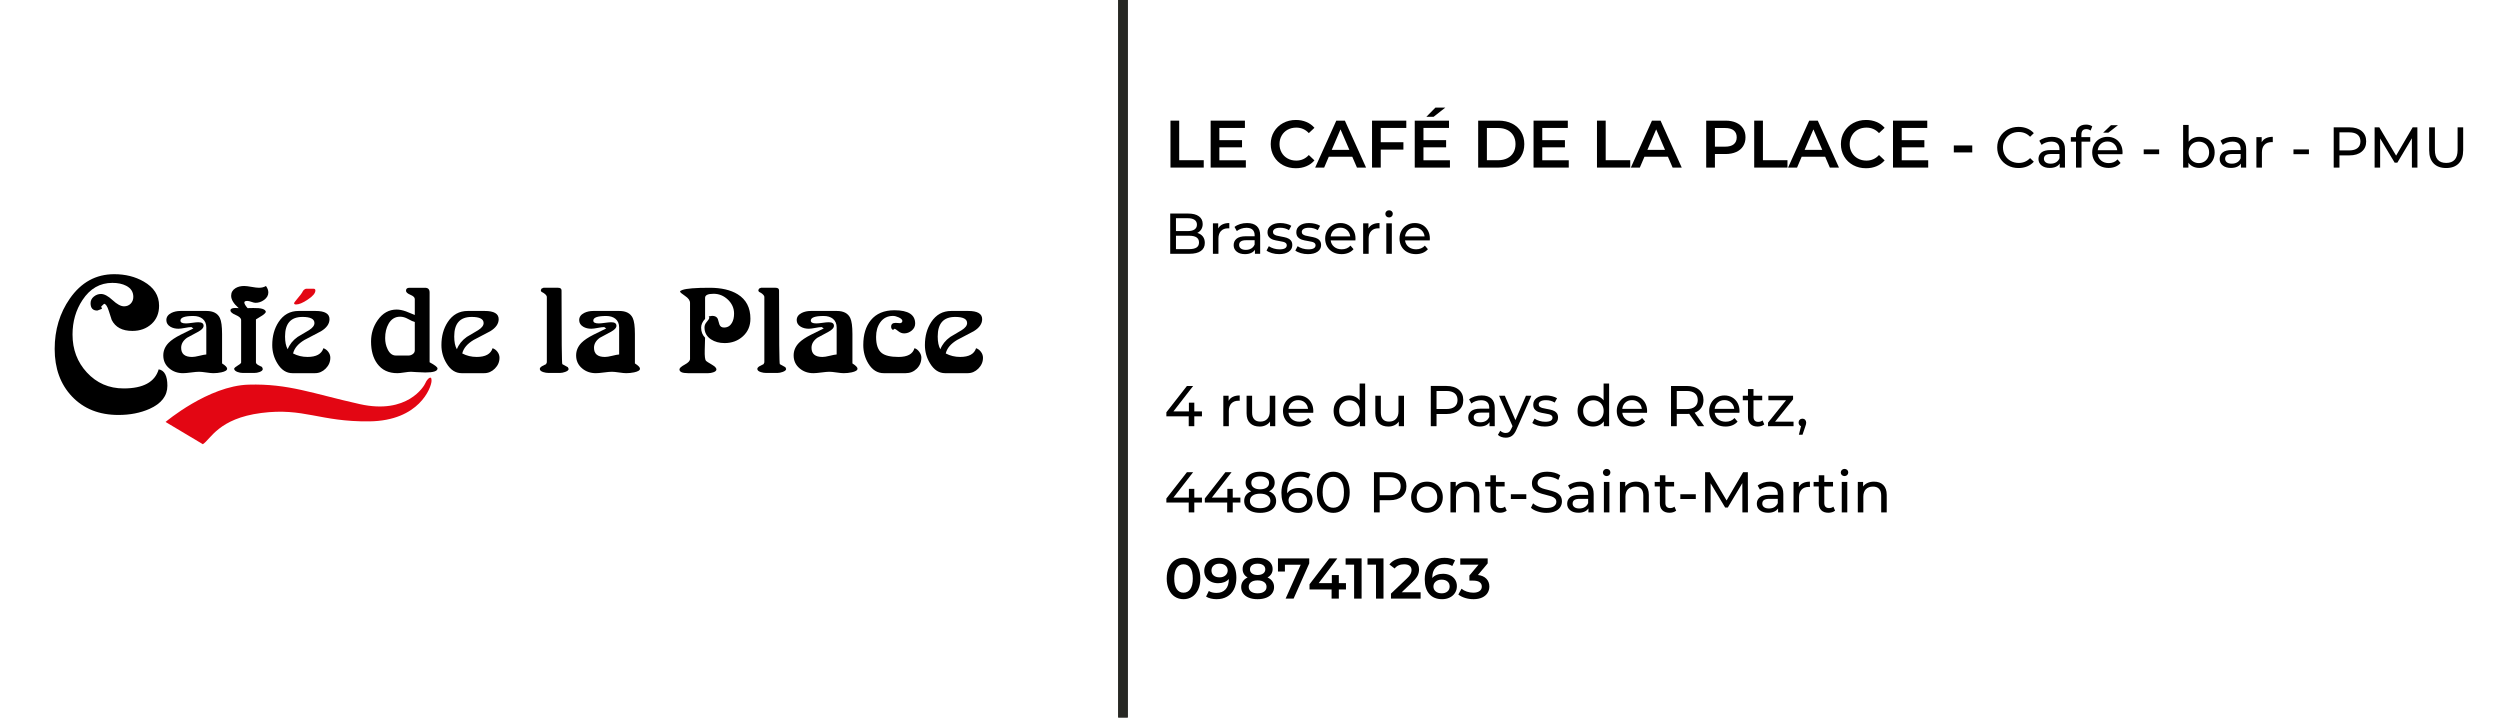 <?xml version="1.0" encoding="UTF-8"?>
<svg id="Calque_1" data-name="Calque 1" xmlns="http://www.w3.org/2000/svg" version="1.1" viewBox="0 0 522 150.001">
  <rect x="233.478" y="-.193" width="2" height="150" fill="#272824" stroke-width="0"/>
  <g>
    <path d="M244.397,25.19h1.82v8.26h5.124v1.54h-6.944v-9.8Z" fill="#000" stroke-width="0"/>
    <path d="M260.133,33.464v1.526h-7.35v-9.8h7.154v1.525h-5.334v2.549h4.732v1.498h-4.732v2.701h5.53Z" fill="#000" stroke-width="0"/>
    <path d="M267.882,34.479c-.798-.435-1.423-1.034-1.876-1.799-.453-.766-.679-1.629-.679-2.591s.229-1.824.686-2.59c.458-.765,1.085-1.365,1.884-1.799.797-.434,1.691-.651,2.681-.651.803,0,1.535.141,2.198.421.662.279,1.223.686,1.68,1.218l-1.176,1.105c-.71-.765-1.582-1.147-2.618-1.147-.672,0-1.274.146-1.806.44-.532.294-.948.703-1.246,1.226-.299.522-.448,1.115-.448,1.777s.149,1.256.448,1.778c.298.522.714.931,1.246,1.225.531.295,1.134.441,1.806.441,1.036,0,1.908-.387,2.618-1.162l1.176,1.12c-.457.532-1.02.938-1.688,1.218-.667.28-1.402.42-2.205.42-.989,0-1.883-.217-2.681-.65Z" fill="#000" stroke-width="0"/>
    <path d="M282.351,32.723h-4.899l-.967,2.268h-1.876l4.41-9.8h1.792l4.424,9.8h-1.903l-.98-2.268ZM281.749,31.294l-1.849-4.284-1.834,4.284h3.683Z" fill="#000" stroke-width="0"/>
    <path d="M288.301,26.716v2.982h4.731v1.54h-4.731v3.752h-1.82v-9.8h7.154v1.525h-5.334Z" fill="#000" stroke-width="0"/>
    <path d="M302.748,33.464v1.526h-7.35v-9.8h7.154v1.525h-5.334v2.549h4.731v1.498h-4.731v2.701h5.529ZM299.711,22.474h2.058l-2.437,1.918h-1.512l1.891-1.918Z" fill="#000" stroke-width="0"/>
    <path d="M308.643,25.19h4.283c1.046,0,1.975.203,2.786.608.812.406,1.442.98,1.89,1.723.449.742.673,1.599.673,2.568s-.224,1.827-.673,2.569c-.447.742-1.077,1.316-1.89,1.722-.812.406-1.74.609-2.786.609h-4.283v-9.8ZM312.842,33.45c.719,0,1.352-.138,1.897-.413s.966-.667,1.26-1.176.441-1.099.441-1.771-.147-1.262-.441-1.771-.714-.9-1.26-1.176-1.179-.413-1.897-.413h-2.38v6.72h2.38Z" fill="#000" stroke-width="0"/>
    <path d="M327.557,33.464v1.526h-7.351v-9.8h7.154v1.525h-5.334v2.549h4.731v1.498h-4.731v2.701h5.53Z" fill="#000" stroke-width="0"/>
    <path d="M333.449,25.19h1.82v8.26h5.124v1.54h-6.944v-9.8Z" fill="#000" stroke-width="0"/>
    <path d="M348.262,32.723h-4.9l-.966,2.268h-1.876l4.41-9.8h1.792l4.424,9.8h-1.903l-.98-2.268ZM347.66,31.294l-1.849-4.284-1.834,4.284h3.683Z" fill="#000" stroke-width="0"/>
    <path d="M362.506,25.61c.631.28,1.113.682,1.449,1.204s.504,1.144.504,1.861c0,.71-.168,1.328-.504,1.855s-.818.931-1.449,1.211c-.629.28-1.369.42-2.219.42h-2.212v2.828h-1.819v-9.8h4.031c.85,0,1.59.14,2.219.42ZM362.01,30.118c.41-.336.615-.816.615-1.442s-.205-1.105-.615-1.441c-.411-.336-1.014-.504-1.807-.504h-2.128v3.892h2.128c.793,0,1.396-.168,1.807-.504Z" fill="#000" stroke-width="0"/>
    <path d="M366.279,25.19h1.82v8.26h5.124v1.54h-6.944v-9.8Z" fill="#000" stroke-width="0"/>
    <path d="M381.092,32.723h-4.9l-.966,2.268h-1.876l4.41-9.8h1.792l4.424,9.8h-1.904l-.979-2.268ZM380.489,31.294l-1.848-4.284-1.834,4.284h3.682Z" fill="#000" stroke-width="0"/>
    <path d="M386.937,34.479c-.798-.435-1.424-1.034-1.876-1.799-.453-.766-.68-1.629-.68-2.591s.229-1.824.687-2.59c.457-.765,1.085-1.365,1.883-1.799s1.692-.651,2.681-.651c.803,0,1.535.141,2.198.421.663.279,1.223.686,1.681,1.218l-1.176,1.105c-.71-.765-1.582-1.147-2.619-1.147-.672,0-1.273.146-1.806.44s-.947.703-1.246,1.226-.448,1.115-.448,1.777.149,1.256.448,1.778.714.931,1.246,1.225c.532.295,1.134.441,1.806.441,1.037,0,1.909-.387,2.619-1.162l1.176,1.12c-.458.532-1.021.938-1.688,1.218-.667.28-1.402.42-2.205.42-.989,0-1.883-.217-2.681-.65Z" fill="#000" stroke-width="0"/>
    <path d="M402.609,33.464v1.526h-7.351v-9.8h7.154v1.525h-5.334v2.549h4.731v1.498h-4.731v2.701h5.53Z" fill="#000" stroke-width="0"/>
    <path d="M407.957,30.37h3.85v1.456h-3.85v-1.456Z" fill="#000" stroke-width="0"/>
    <path d="M419.183,34.528c-.676-.372-1.206-.884-1.59-1.536s-.576-1.386-.576-2.202.192-1.55.576-2.202c.384-.651.916-1.164,1.596-1.536.681-.371,1.44-.558,2.28-.558.656,0,1.256.11,1.8.33s1.008.546,1.392.978l-.779.757c-.633-.664-1.42-.996-2.364-.996-.624,0-1.188.14-1.692.42s-.897.666-1.182,1.158c-.284.491-.426,1.042-.426,1.649s.142,1.158.426,1.65.678.878,1.182,1.158c.504.279,1.068.42,1.692.42.937,0,1.724-.336,2.364-1.009l.779.757c-.384.432-.85.76-1.397.983-.548.225-1.15.336-1.806.336-.84,0-1.599-.186-2.274-.558Z" fill="#000" stroke-width="0"/>
    <path d="M430.463,29.218c.468.433.702,1.076.702,1.933v3.84h-1.093v-.84c-.191.296-.466.521-.821.678-.356.156-.778.234-1.267.234-.712,0-1.281-.172-1.71-.517-.428-.344-.642-.796-.642-1.355s.204-1.01.611-1.351c.408-.34,1.057-.51,1.944-.51h1.824v-.228c0-.496-.144-.876-.432-1.141-.288-.264-.712-.396-1.272-.396-.376,0-.744.062-1.104.186-.36.124-.664.29-.912.498l-.48-.863c.328-.265.721-.467,1.176-.606.457-.14.94-.21,1.452-.21.88,0,1.554.216,2.022.647ZM429.316,33.88c.32-.195.553-.474.696-.834v-.888h-1.776c-.976,0-1.464.328-1.464.984,0,.319.124.571.372.756.248.184.592.275,1.032.275s.819-.098,1.14-.294Z" fill="#000" stroke-width="0"/>
    <path d="M434.597,28.078v.552h1.848v.948h-1.823v5.412h-1.152v-5.412h-1.08v-.948h1.08v-.563c0-.632.184-1.132.552-1.5s.884-.552,1.548-.552c.256,0,.496.031.721.096.224.064.415.156.575.276l-.348.876c-.265-.2-.56-.301-.888-.301-.688,0-1.032.372-1.032,1.116Z" fill="#000" stroke-width="0"/>
    <path d="M443.164,32.194h-5.159c.071.56.317,1.01.737,1.35.42.341.942.511,1.566.511.76,0,1.372-.257,1.836-.769l.636.744c-.288.336-.646.592-1.073.768-.429.177-.906.265-1.435.265-.672,0-1.268-.139-1.788-.414-.52-.276-.922-.662-1.206-1.158s-.426-1.056-.426-1.68c0-.616.138-1.172.414-1.668s.656-.883,1.14-1.158c.484-.276,1.03-.414,1.639-.414s1.149.138,1.626.414c.476.275.848.662,1.116,1.158.268.496.401,1.063.401,1.704,0,.088-.008.203-.024.348ZM438.658,30.046c-.371.336-.59.776-.653,1.32h4.08c-.064-.536-.282-.974-.654-1.314-.372-.34-.834-.51-1.386-.51s-1.015.168-1.387.504ZM440.765,26.146h1.464l-2.016,1.56h-1.08l1.632-1.56Z" fill="#000" stroke-width="0"/>
    <path d="M447.604,31.198h3.229v.996h-3.229v-.996Z" fill="#000" stroke-width="0"/>
    <path d="M460.864,28.978c.488.271.87.651,1.146,1.14.275.488.413,1.052.413,1.692s-.138,1.206-.413,1.697c-.276.492-.658.875-1.146,1.146-.488.272-1.04.408-1.655.408-.473,0-.904-.092-1.297-.276-.392-.184-.716-.452-.972-.804v1.008h-1.104v-8.904h1.152v3.504c.256-.336.576-.59.96-.762s.804-.258,1.261-.258c.615,0,1.167.136,1.655.408ZM460.211,33.772c.323-.188.579-.452.768-.792.188-.34.282-.73.282-1.17s-.095-.83-.282-1.17c-.188-.34-.444-.603-.768-.786-.324-.185-.69-.276-1.099-.276-.4,0-.764.092-1.092.276-.328.184-.584.446-.769.786-.184.34-.275.729-.275,1.17s.092.83.275,1.17c.185.34.44.604.769.792.328.188.691.282,1.092.282.408,0,.774-.095,1.099-.282Z" fill="#000" stroke-width="0"/>
    <path d="M468.299,29.218c.468.433.701,1.076.701,1.933v3.84h-1.092v-.84c-.191.296-.466.521-.822.678-.355.156-.777.234-1.266.234-.712,0-1.282-.172-1.71-.517-.428-.344-.642-.796-.642-1.355s.203-1.01.611-1.351c.408-.34,1.057-.51,1.944-.51h1.824v-.228c0-.496-.145-.876-.433-1.141-.287-.264-.712-.396-1.271-.396-.376,0-.744.062-1.104.186-.36.124-.665.29-.912.498l-.48-.863c.328-.265.72-.467,1.176-.606s.94-.21,1.452-.21c.88,0,1.554.216,2.022.647ZM467.152,33.88c.32-.195.552-.474.696-.834v-.888h-1.776c-.977,0-1.464.328-1.464.984,0,.319.124.571.372.756.248.184.592.275,1.032.275s.819-.098,1.14-.294Z" fill="#000" stroke-width="0"/>
    <path d="M473.129,28.858c.392-.192.867-.288,1.428-.288v1.116c-.064-.008-.152-.013-.264-.013-.625,0-1.115.187-1.471.559s-.534.902-.534,1.59v3.168h-1.151v-6.36h1.104v1.068c.2-.368.496-.648.889-.84Z" fill="#000" stroke-width="0"/>
    <path d="M478.876,31.198h3.229v.996h-3.229v-.996Z" fill="#000" stroke-width="0"/>
    <path d="M493.12,27.37c.624.521.937,1.236.937,2.148s-.312,1.628-.937,2.147c-.624.521-1.48.78-2.568.78h-2.075v2.544h-1.2v-8.4h3.275c1.088,0,1.944.261,2.568.78ZM492.256,30.916c.4-.324.601-.79.601-1.397s-.2-1.074-.601-1.398-.979-.486-1.74-.486h-2.039v3.769h2.039c.761,0,1.34-.162,1.74-.486Z" fill="#000" stroke-width="0"/>
    <path d="M503.608,34.99l-.013-6.12-3.035,5.101h-.553l-3.035-5.064v6.084h-1.152v-8.4h.983l3.505,5.904,3.455-5.904h.984l.012,8.4h-1.151Z" fill="#000" stroke-width="0"/>
    <path d="M508.144,34.126c-.624-.64-.936-1.56-.936-2.76v-4.776h1.2v4.729c0,1.8.787,2.7,2.363,2.7.769,0,1.356-.223,1.765-.666.407-.444.611-1.122.611-2.034v-4.729h1.164v4.776c0,1.208-.312,2.13-.936,2.766-.624.637-1.496.954-2.616.954s-1.992-.319-2.616-.96Z" fill="#000" stroke-width="0"/>
    <path d="M251.145,49.372c.28.356.42.807.42,1.351,0,.728-.274,1.288-.822,1.68s-1.346.588-2.394.588h-4.008v-8.4h3.769c.96,0,1.702.192,2.226.576s.786.916.786,1.597c0,.439-.102.819-.306,1.14-.204.32-.478.563-.822.731.488.137.872.383,1.152.738ZM245.541,45.562v2.688h2.46c.616,0,1.09-.113,1.422-.342.332-.228.498-.562.498-1.002s-.166-.774-.498-1.002c-.332-.229-.806-.342-1.422-.342h-2.46ZM249.837,51.682c.344-.225.516-.576.516-1.057,0-.936-.684-1.403-2.052-1.403h-2.76v2.796h2.76c.68,0,1.192-.112,1.536-.336Z" fill="#000" stroke-width="0"/>
    <path d="M255.249,46.858c.392-.192.868-.288,1.428-.288v1.116c-.064-.008-.152-.013-.264-.013-.624,0-1.114.187-1.47.559-.356.372-.534.902-.534,1.59v3.168h-1.152v-6.36h1.104v1.068c.2-.368.496-.648.888-.84Z" fill="#000" stroke-width="0"/>
    <path d="M262.419,47.218c.468.433.702,1.076.702,1.933v3.84h-1.092v-.84c-.192.296-.467.521-.822.678-.356.156-.778.234-1.267.234-.712,0-1.282-.172-1.71-.517-.428-.344-.642-.796-.642-1.355s.204-1.01.612-1.351c.408-.34,1.056-.51,1.944-.51h1.824v-.228c0-.496-.144-.876-.432-1.141-.288-.264-.712-.396-1.272-.396-.376,0-.744.062-1.104.186-.36.124-.665.29-.912.498l-.48-.863c.328-.265.72-.467,1.176-.606s.94-.21,1.452-.21c.88,0,1.554.216,2.022.647ZM261.272,51.88c.32-.195.552-.474.696-.834v-.888h-1.776c-.976,0-1.464.328-1.464.984,0,.319.124.571.372.756.248.184.592.275,1.032.275s.82-.098,1.14-.294Z" fill="#000" stroke-width="0"/>
    <path d="M265.581,52.852c-.48-.141-.856-.318-1.128-.534l.479-.912c.28.2.62.36,1.021.48.399.119.804.18,1.212.18,1.008,0,1.512-.288,1.512-.864,0-.192-.068-.344-.204-.456-.136-.111-.306-.193-.51-.246-.204-.052-.494-.109-.87-.174-.512-.08-.93-.172-1.254-.276-.324-.104-.603-.279-.834-.527-.232-.248-.349-.596-.349-1.044,0-.576.24-1.038.721-1.387.479-.348,1.124-.521,1.932-.521.424,0,.848.052,1.272.156.424.104.771.244,1.044.42l-.492.912c-.521-.336-1.132-.504-1.836-.504-.488,0-.86.08-1.116.239-.256.16-.384.372-.384.637,0,.208.072.371.216.491s.322.208.534.265c.212.056.51.12.894.191.513.089.927.183,1.242.282.316.101.586.271.81.51.225.24.337.576.337,1.009,0,.575-.246,1.033-.738,1.373-.492.341-1.162.511-2.01.511-.521,0-1.021-.07-1.5-.21Z" fill="#000" stroke-width="0"/>
    <path d="M271.593,52.852c-.479-.141-.856-.318-1.128-.534l.48-.912c.279.2.619.36,1.02.48.4.119.804.18,1.212.18,1.008,0,1.512-.288,1.512-.864,0-.192-.067-.344-.204-.456-.136-.111-.306-.193-.51-.246-.204-.052-.494-.109-.87-.174-.512-.08-.93-.172-1.254-.276-.323-.104-.602-.279-.834-.527-.231-.248-.348-.596-.348-1.044,0-.576.239-1.038.72-1.387.48-.348,1.124-.521,1.932-.521.424,0,.849.052,1.272.156.424.104.772.244,1.044.42l-.492.912c-.52-.336-1.132-.504-1.836-.504-.488,0-.859.08-1.115.239-.257.16-.385.372-.385.637,0,.208.072.371.216.491.145.12.322.208.534.265.212.056.51.12.895.191.512.089.926.183,1.242.282.315.101.586.271.81.51.224.24.336.576.336,1.009,0,.575-.246,1.033-.738,1.373-.491.341-1.162.511-2.01.511-.521,0-1.021-.07-1.5-.21Z" fill="#000" stroke-width="0"/>
    <path d="M283.004,50.194h-5.159c.071.56.317,1.01.737,1.35.42.341.942.511,1.566.511.76,0,1.372-.257,1.836-.769l.636.744c-.288.336-.646.592-1.073.768-.429.177-.906.265-1.435.265-.672,0-1.268-.139-1.788-.414-.52-.276-.922-.662-1.206-1.158s-.426-1.056-.426-1.68c0-.616.138-1.172.414-1.668s.656-.883,1.14-1.158c.484-.276,1.03-.414,1.639-.414s1.149.138,1.626.414c.476.275.848.662,1.116,1.158.268.496.401,1.063.401,1.704,0,.088-.008.203-.024.348ZM278.498,48.046c-.371.336-.59.776-.653,1.32h4.08c-.064-.536-.282-.974-.654-1.314-.372-.34-.834-.51-1.386-.51s-1.015.168-1.387.504Z" fill="#000" stroke-width="0"/>
    <path d="M286.616,46.858c.392-.192.868-.288,1.429-.288v1.116c-.064-.008-.152-.013-.265-.013-.624,0-1.114.187-1.47.559-.356.372-.534.902-.534,1.59v3.168h-1.151v-6.36h1.104v1.068c.2-.368.496-.648.888-.84Z" fill="#000" stroke-width="0"/>
    <path d="M289.479,45.19c-.148-.145-.222-.32-.222-.528s.073-.386.222-.534c.148-.147.334-.222.559-.222s.409.07.558.21c.147.14.222.314.222.522,0,.216-.074.397-.222.546-.148.147-.334.222-.558.222s-.41-.072-.559-.216ZM289.461,46.63h1.151v6.36h-1.151v-6.36Z" fill="#000" stroke-width="0"/>
    <path d="M298.532,50.194h-5.16c.072.56.318,1.01.738,1.35.42.341.942.511,1.565.511.761,0,1.373-.257,1.836-.769l.637.744c-.288.336-.646.592-1.074.768-.428.177-.906.265-1.434.265-.672,0-1.269-.139-1.788-.414-.521-.276-.923-.662-1.206-1.158-.284-.496-.426-1.056-.426-1.68,0-.616.138-1.172.414-1.668.275-.496.655-.883,1.14-1.158.483-.276,1.03-.414,1.638-.414s1.15.138,1.626.414c.476.275.849.662,1.116,1.158s.402,1.063.402,1.704c0,.088-.008.203-.024.348ZM294.026,48.046c-.372.336-.59.776-.654,1.32h4.08c-.063-.536-.282-.974-.653-1.314-.373-.34-.834-.51-1.387-.51s-1.014.168-1.386.504Z" fill="#000" stroke-width="0"/>
    <path d="M250.965,86.926h-1.596v2.064h-1.164v-2.064h-4.668v-.84l4.296-5.496h1.296l-4.116,5.305h3.229v-1.824h1.128v1.824h1.596v1.031Z" fill="#000" stroke-width="0"/>
    <path d="M257.421,82.858c.392-.192.868-.288,1.428-.288v1.116c-.064-.008-.152-.013-.264-.013-.624,0-1.114.187-1.47.559-.356.372-.534.902-.534,1.59v3.168h-1.152v-6.36h1.104v1.068c.2-.368.496-.648.888-.84Z" fill="#000" stroke-width="0"/>
    <path d="M266.277,82.63v6.36h-1.093v-.96c-.231.328-.538.582-.918.762-.38.181-.794.271-1.241.271-.849,0-1.517-.234-2.005-.702-.488-.468-.731-1.158-.731-2.07v-3.66h1.152v3.528c0,.616.148,1.082.444,1.398.296.315.72.474,1.271.474.608,0,1.088-.184,1.44-.552s.528-.889.528-1.561v-3.288h1.152Z" fill="#000" stroke-width="0"/>
    <path d="M274.196,86.194h-5.159c.071.56.317,1.01.737,1.35.42.341.942.511,1.566.511.76,0,1.372-.257,1.836-.769l.636.744c-.288.336-.646.592-1.074.768-.428.177-.906.265-1.434.265-.672,0-1.268-.139-1.788-.414-.521-.276-.922-.662-1.206-1.158s-.426-1.056-.426-1.68c0-.616.138-1.172.414-1.668.275-.496.656-.883,1.14-1.158.484-.276,1.03-.414,1.638-.414s1.15.138,1.627.414c.476.275.848.662,1.115,1.158.269.496.402,1.063.402,1.704,0,.088-.008.203-.024.348ZM269.69,84.046c-.372.336-.59.776-.653,1.32h4.08c-.064-.536-.282-.974-.654-1.314-.372-.34-.834-.51-1.387-.51s-1.014.168-1.386.504Z" fill="#000" stroke-width="0"/>
    <path d="M285.045,80.086v8.904h-1.104v-1.008c-.256.352-.58.62-.972.804-.393.185-.824.276-1.296.276-.616,0-1.169-.136-1.656-.408-.488-.271-.87-.654-1.146-1.146-.276-.491-.414-1.058-.414-1.697s.138-1.204.414-1.692c.275-.488.657-.868,1.146-1.14.487-.272,1.04-.408,1.656-.408.456,0,.876.086,1.26.258s.704.426.96.762v-3.504h1.152ZM282.86,87.772c.328-.188.584-.452.769-.792.184-.34.275-.73.275-1.17s-.092-.83-.275-1.17c-.185-.34-.44-.603-.769-.786-.328-.185-.692-.276-1.092-.276-.408,0-.774.092-1.098.276-.324.184-.58.446-.769.786-.188.34-.281.729-.281,1.17s.094.83.281,1.17c.188.34.444.604.769.792.323.188.689.282,1.098.282.399,0,.764-.095,1.092-.282Z" fill="#000" stroke-width="0"/>
    <path d="M293.156,82.63v6.36h-1.092v-.96c-.232.328-.538.582-.918.762-.38.181-.794.271-1.242.271-.848,0-1.516-.234-2.004-.702s-.732-1.158-.732-2.07v-3.66h1.152v3.528c0,.616.148,1.082.444,1.398.296.315.72.474,1.271.474.608,0,1.088-.184,1.44-.552.352-.368.527-.889.527-1.561v-3.288h1.152Z" fill="#000" stroke-width="0"/>
    <path d="M304.592,81.37c.625.521.937,1.236.937,2.148s-.312,1.628-.937,2.147c-.623.521-1.479.78-2.567.78h-2.076v2.544h-1.2v-8.4h3.276c1.088,0,1.944.261,2.567.78ZM303.729,84.916c.399-.324.6-.79.6-1.397s-.2-1.074-.6-1.398c-.4-.324-.98-.486-1.74-.486h-2.04v3.769h2.04c.76,0,1.34-.162,1.74-.486Z" fill="#000" stroke-width="0"/>
    <path d="M311.402,83.218c.468.433.702,1.076.702,1.933v3.84h-1.093v-.84c-.191.296-.466.521-.821.678-.356.156-.778.234-1.267.234-.712,0-1.281-.172-1.71-.517-.428-.344-.642-.796-.642-1.355s.204-1.01.611-1.351c.408-.34,1.057-.51,1.944-.51h1.824v-.228c0-.496-.144-.876-.432-1.141-.288-.264-.712-.396-1.272-.396-.376,0-.744.062-1.104.186-.36.124-.664.29-.912.498l-.48-.863c.328-.265.721-.467,1.176-.606.457-.14.94-.21,1.452-.21.88,0,1.554.216,2.022.647ZM310.256,87.88c.32-.195.553-.474.696-.834v-.888h-1.776c-.976,0-1.464.328-1.464.984,0,.319.124.571.372.756.248.184.592.275,1.032.275s.819-.098,1.14-.294Z" fill="#000" stroke-width="0"/>
    <path d="M319.748,82.63l-3.084,6.996c-.271.648-.59,1.104-.954,1.368s-.802.396-1.313.396c-.312,0-.614-.051-.906-.15-.292-.101-.534-.246-.727-.438l.492-.863c.328.312.708.468,1.141.468.279,0,.514-.074.701-.222.188-.148.358-.402.511-.763l.204-.443-2.809-6.349h1.2l2.22,5.088,2.196-5.088h1.128Z" fill="#000" stroke-width="0"/>
    <path d="M321.068,88.852c-.48-.141-.856-.318-1.128-.534l.479-.912c.28.2.62.36,1.021.48.399.119.804.18,1.212.18,1.008,0,1.512-.288,1.512-.864,0-.192-.068-.344-.204-.456-.136-.111-.306-.193-.51-.246-.204-.052-.494-.109-.87-.174-.512-.08-.93-.172-1.254-.276-.324-.104-.602-.279-.834-.527s-.348-.596-.348-1.044c0-.576.239-1.038.72-1.387.479-.348,1.124-.521,1.932-.521.424,0,.849.052,1.272.156.424.104.771.244,1.044.42l-.492.912c-.521-.336-1.132-.504-1.836-.504-.488,0-.86.08-1.116.239-.256.16-.384.372-.384.637,0,.208.072.371.216.491.145.12.322.208.534.265.212.056.51.12.894.191.512.089.926.183,1.242.282.316.101.586.271.811.51.224.24.336.576.336,1.009,0,.575-.246,1.033-.738,1.373-.492.341-1.162.511-2.01.511-.521,0-1.021-.07-1.5-.21Z" fill="#000" stroke-width="0"/>
    <path d="M335.984,80.086v8.904h-1.104v-1.008c-.256.352-.58.62-.972.804-.393.185-.824.276-1.296.276-.616,0-1.169-.136-1.656-.408-.488-.271-.87-.654-1.146-1.146-.276-.491-.414-1.058-.414-1.697s.138-1.204.414-1.692c.275-.488.657-.868,1.146-1.14.487-.272,1.04-.408,1.656-.408.456,0,.876.086,1.26.258s.704.426.96.762v-3.504h1.152ZM333.8,87.772c.328-.188.584-.452.769-.792.184-.34.275-.73.275-1.17s-.092-.83-.275-1.17c-.185-.34-.44-.603-.769-.786-.328-.185-.692-.276-1.092-.276-.408,0-.774.092-1.098.276-.324.184-.58.446-.769.786-.188.34-.281.729-.281,1.17s.094.83.281,1.17c.188.34.444.604.769.792.323.188.689.282,1.098.282.399,0,.764-.095,1.092-.282Z" fill="#000" stroke-width="0"/>
    <path d="M343.892,86.194h-5.159c.071.56.317,1.01.737,1.35.42.341.942.511,1.566.511.76,0,1.372-.257,1.836-.769l.636.744c-.288.336-.646.592-1.074.768-.428.177-.906.265-1.434.265-.672,0-1.268-.139-1.788-.414-.521-.276-.922-.662-1.206-1.158s-.426-1.056-.426-1.68c0-.616.138-1.172.414-1.668.275-.496.656-.883,1.14-1.158.484-.276,1.03-.414,1.638-.414s1.15.138,1.627.414c.476.275.848.662,1.115,1.158.269.496.402,1.063.402,1.704,0,.088-.008.203-.024.348ZM339.386,84.046c-.372.336-.59.776-.653,1.32h4.08c-.064-.536-.282-.974-.654-1.314-.372-.34-.834-.51-1.387-.51s-1.014.168-1.386.504Z" fill="#000" stroke-width="0"/>
    <path d="M354.523,88.99l-1.812-2.58c-.224.017-.4.024-.528.024h-2.076v2.556h-1.199v-8.4h3.275c1.088,0,1.944.261,2.568.78.624.521.936,1.236.936,2.148,0,.647-.16,1.199-.479,1.655-.32.456-.776.788-1.368.996l1.992,2.82h-1.309ZM353.888,84.922c.4-.327.601-.796.601-1.403s-.2-1.074-.601-1.398c-.399-.324-.979-.486-1.739-.486h-2.041v3.78h2.041c.76,0,1.34-.164,1.739-.492Z" fill="#000" stroke-width="0"/>
    <path d="M363.188,86.194h-5.16c.072.56.318,1.01.738,1.35.42.341.941.511,1.566.511.76,0,1.371-.257,1.836-.769l.636.744c-.288.336-.646.592-1.074.768-.428.177-.906.265-1.434.265-.673,0-1.269-.139-1.788-.414-.521-.276-.922-.662-1.206-1.158s-.427-1.056-.427-1.68c0-.616.139-1.172.414-1.668.276-.496.656-.883,1.141-1.158.484-.276,1.029-.414,1.638-.414s1.15.138,1.626.414c.477.275.848.662,1.116,1.158s.402,1.063.402,1.704c0,.088-.009.203-.024.348ZM358.682,84.046c-.372.336-.59.776-.654,1.32h4.08c-.064-.536-.281-.974-.654-1.314-.371-.34-.834-.51-1.386-.51s-1.014.168-1.386.504Z" fill="#000" stroke-width="0"/>
    <path d="M368.384,88.618c-.168.145-.376.254-.624.33s-.504.114-.768.114c-.641,0-1.137-.172-1.488-.517-.353-.344-.528-.836-.528-1.476v-3.492h-1.08v-.948h1.08v-1.392h1.152v1.392h1.824v.948h-1.824v3.444c0,.344.086.607.258.792.172.184.418.275.738.275.352,0,.651-.1.899-.3l.36.828Z" fill="#000" stroke-width="0"/>
    <path d="M374.492,88.042v.948h-5.328v-.744l3.756-4.668h-3.685v-.948h5.16v.757l-3.756,4.655h3.853Z" fill="#000" stroke-width="0"/>
    <path d="M376.909,87.652c.148.156.222.35.222.582,0,.12-.014.236-.041.348-.028.112-.082.284-.162.517l-.564,1.668h-.756l.444-1.788c-.152-.057-.274-.15-.366-.282s-.139-.286-.139-.462c0-.24.076-.437.229-.588.152-.152.344-.229.576-.229.224,0,.41.078.558.234Z" fill="#000" stroke-width="0"/>
    <path d="M250.965,104.926h-1.596v2.064h-1.164v-2.064h-4.668v-.84l4.296-5.496h1.296l-4.116,5.305h3.229v-1.824h1.128v1.824h1.596v1.031Z" fill="#000" stroke-width="0"/>
    <path d="M258.993,104.926h-1.596v2.064h-1.164v-2.064h-4.668v-.84l4.296-5.496h1.296l-4.116,5.305h3.228v-1.824h1.128v1.824h1.596v1.031Z" fill="#000" stroke-width="0"/>
    <path d="M266.072,103.378c.257.345.385.756.385,1.236,0,.504-.137.942-.408,1.314-.271.371-.66.657-1.164.857s-1.096.3-1.775.3c-.673,0-1.259-.1-1.759-.3s-.886-.486-1.158-.857c-.272-.372-.408-.811-.408-1.314,0-.48.126-.892.378-1.236.252-.344.618-.607,1.098-.792-.384-.184-.676-.428-.876-.731s-.3-.664-.3-1.08c0-.464.126-.868.378-1.212s.606-.608,1.062-.792c.456-.185.984-.276,1.584-.276.607,0,1.142.092,1.602.276.46.184.816.448,1.068.792s.377.748.377,1.212c0,.408-.102.766-.306,1.074-.204.308-.498.554-.882.737.48.185.848.448,1.104.792ZM264.681,105.7c.384-.276.576-.649.576-1.122,0-.464-.192-.83-.576-1.098-.384-.269-.908-.402-1.571-.402s-1.185.134-1.561.402c-.376.268-.564.634-.564,1.098,0,.473.188.846.564,1.122s.896.414,1.561.414,1.188-.138,1.571-.414ZM261.765,99.832c-.328.244-.492.574-.492.99s.162.744.486.984c.324.239.774.359,1.351.359.583,0,1.041-.12,1.373-.359.332-.24.498-.568.498-.984s-.17-.746-.51-.99-.794-.366-1.361-.366-1.017.122-1.345.366Z" fill="#000" stroke-width="0"/>
    <path d="M272.667,102.202c.436.208.778.506,1.026.895.247.388.371.834.371,1.338,0,.527-.13.992-.39,1.392-.26.4-.616.71-1.067.93-.453.221-.959.33-1.519.33-1.128,0-1.998-.363-2.61-1.092-.611-.728-.918-1.76-.918-3.096,0-.937.166-1.734.498-2.395s.796-1.159,1.393-1.5c.596-.34,1.29-.51,2.082-.51.408,0,.792.042,1.151.126.36.084.673.206.937.366l-.456.936c-.4-.264-.937-.396-1.608-.396-.872,0-1.556.27-2.052.81s-.744,1.326-.744,2.358c0,.128.004.228.013.3.239-.36.569-.634.989-.822.42-.188.895-.281,1.422-.281.552,0,1.046.104,1.482.312ZM272.385,105.67c.344-.296.516-.691.516-1.188s-.174-.89-.521-1.183c-.348-.292-.814-.438-1.398-.438-.376,0-.71.072-1.002.216-.292.145-.52.34-.684.588s-.246.524-.246.828c0,.296.078.566.234.811s.384.439.684.588c.3.147.658.222,1.074.222.552,0,1-.148,1.344-.444Z" fill="#000" stroke-width="0"/>
    <path d="M276.627,106.576c-.517-.34-.922-.834-1.219-1.482-.296-.647-.443-1.415-.443-2.304s.147-1.656.443-2.304c.297-.648.702-1.142,1.219-1.482.516-.34,1.105-.51,1.77-.51.656,0,1.242.17,1.758.51.517.341.922.834,1.219,1.482.295.647.443,1.416.443,2.304s-.148,1.656-.443,2.304c-.297.648-.702,1.143-1.219,1.482-.516.34-1.102.51-1.758.51-.664,0-1.254-.17-1.77-.51ZM280.011,105.19c.403-.552.606-1.353.606-2.4s-.203-1.848-.606-2.399c-.404-.553-.942-.828-1.614-.828-.68,0-1.222.275-1.626.828-.403.552-.606,1.352-.606,2.399s.203,1.849.606,2.4c.404.552.946.828,1.626.828.672,0,1.21-.276,1.614-.828Z" fill="#000" stroke-width="0"/>
    <path d="M292.725,99.37c.624.521.936,1.236.936,2.148s-.312,1.628-.936,2.147c-.624.521-1.48.78-2.568.78h-2.076v2.544h-1.199v-8.4h3.275c1.088,0,1.944.261,2.568.78ZM291.86,102.916c.4-.324.601-.79.601-1.397s-.2-1.074-.601-1.398c-.399-.324-.979-.486-1.739-.486h-2.041v3.769h2.041c.76,0,1.34-.162,1.739-.486Z" fill="#000" stroke-width="0"/>
    <path d="M296.252,106.642c-.504-.28-.897-.666-1.182-1.158s-.426-1.05-.426-1.674.142-1.183.426-1.674c.284-.492.678-.877,1.182-1.152.504-.276,1.072-.414,1.704-.414s1.198.138,1.698.414c.5.275.893.66,1.176,1.152.284.491.426,1.05.426,1.674s-.142,1.182-.426,1.674c-.283.492-.676.878-1.176,1.158-.5.279-1.066.42-1.698.42s-1.2-.141-1.704-.42ZM299.055,105.772c.324-.188.578-.452.762-.792s.275-.73.275-1.17-.092-.83-.275-1.17-.438-.603-.762-.786c-.324-.185-.69-.276-1.099-.276s-.773.092-1.098.276c-.324.184-.58.446-.769.786-.188.34-.281.729-.281,1.17s.094.83.281,1.17c.188.34.444.604.769.792.324.188.69.282,1.098.282s.774-.095,1.099-.282Z" fill="#000" stroke-width="0"/>
    <path d="M308.174,101.272c.477.468.715,1.154.715,2.058v3.66h-1.152v-3.528c0-.615-.148-1.08-.444-1.392-.296-.312-.72-.468-1.271-.468-.624,0-1.116.182-1.477.546-.359.364-.54.886-.54,1.565v3.276h-1.151v-6.36h1.104v.96c.232-.327.546-.579.942-.756.396-.176.846-.264,1.35-.264.809,0,1.45.234,1.926.702Z" fill="#000" stroke-width="0"/>
    <path d="M314.601,106.618c-.168.145-.376.254-.624.33s-.504.114-.769.114c-.64,0-1.136-.172-1.487-.517-.353-.344-.528-.836-.528-1.476v-3.492h-1.08v-.948h1.08v-1.392h1.152v1.392h1.823v.948h-1.823v3.444c0,.344.085.607.258.792.172.184.418.275.737.275.353,0,.652-.1.9-.3l.36.828Z" fill="#000" stroke-width="0"/>
    <path d="M315.465,103.198h3.228v.996h-3.228v-.996Z" fill="#000" stroke-width="0"/>
    <path d="M321.05,106.792c-.588-.195-1.05-.45-1.386-.762l.444-.937c.319.288.729.522,1.229.702.5.181,1.014.271,1.542.271.696,0,1.216-.118,1.561-.354.344-.235.516-.55.516-.941,0-.288-.094-.522-.282-.702-.188-.18-.42-.318-.695-.414-.276-.096-.666-.204-1.17-.324-.633-.151-1.143-.304-1.53-.456-.389-.151-.72-.386-.996-.702-.276-.315-.414-.741-.414-1.277,0-.448.118-.853.354-1.212.235-.36.594-.648,1.073-.864.48-.216,1.076-.324,1.788-.324.496,0,.984.064,1.464.192.48.128.892.312,1.236.552l-.396.96c-.353-.224-.729-.394-1.129-.51-.399-.116-.792-.174-1.176-.174-.68,0-1.189.124-1.529.372-.341.248-.511.567-.511.96,0,.287.097.521.288.701.192.181.43.32.714.42.284.101.67.206,1.158.318.632.152,1.14.305,1.524.456.384.152.714.384.989.696.276.312.414.731.414,1.26,0,.44-.12.842-.359,1.206-.24.364-.604.652-1.093.864-.487.212-1.088.317-1.8.317-.632,0-1.241-.098-1.83-.294Z" fill="#000" stroke-width="0"/>
    <path d="M332.054,101.218c.468.433.702,1.076.702,1.933v3.84h-1.092v-.84c-.192.296-.466.521-.822.678-.355.156-.777.234-1.266.234-.712,0-1.282-.172-1.71-.517-.429-.344-.642-.796-.642-1.355s.203-1.01.611-1.351c.408-.34,1.057-.51,1.944-.51h1.823v-.228c0-.496-.144-.876-.432-1.141-.288-.264-.712-.396-1.271-.396-.377,0-.744.062-1.104.186s-.664.29-.912.498l-.479-.863c.328-.265.72-.467,1.176-.606s.939-.21,1.452-.21c.88,0,1.554.216,2.021.647ZM330.908,105.88c.319-.195.552-.474.695-.834v-.888h-1.775c-.977,0-1.464.328-1.464.984,0,.319.124.571.372.756.248.184.592.275,1.031.275s.82-.098,1.141-.294Z" fill="#000" stroke-width="0"/>
    <path d="M334.91,99.19c-.148-.145-.223-.32-.223-.528s.074-.386.223-.534c.147-.147.334-.222.558-.222s.41.07.558.21c.148.14.223.314.223.522,0,.216-.074.397-.223.546-.147.147-.334.222-.558.222s-.41-.072-.558-.216ZM334.892,100.63h1.152v6.36h-1.152v-6.36Z" fill="#000" stroke-width="0"/>
    <path d="M343.562,101.272c.476.468.713,1.154.713,2.058v3.66h-1.151v-3.528c0-.615-.148-1.08-.444-1.392-.296-.312-.72-.468-1.271-.468-.624,0-1.116.182-1.477.546-.359.364-.54.886-.54,1.565v3.276h-1.151v-6.36h1.104v.96c.232-.327.546-.579.942-.756.396-.176.846-.264,1.35-.264.808,0,1.45.234,1.927.702Z" fill="#000" stroke-width="0"/>
    <path d="M349.988,106.618c-.168.145-.377.254-.625.33s-.504.114-.768.114c-.64,0-1.136-.172-1.488-.517-.352-.344-.527-.836-.527-1.476v-3.492h-1.08v-.948h1.08v-1.392h1.152v1.392h1.823v.948h-1.823v3.444c0,.344.085.607.258.792.172.184.418.275.737.275.353,0,.652-.1.9-.3l.36.828Z" fill="#000" stroke-width="0"/>
    <path d="M350.852,103.198h3.229v.996h-3.229v-.996Z" fill="#000" stroke-width="0"/>
    <path d="M363.812,106.99l-.012-6.12-3.036,5.101h-.552l-3.036-5.064v6.084h-1.152v-8.4h.984l3.504,5.904,3.456-5.904h.983l.013,8.4h-1.152Z" fill="#000" stroke-width="0"/>
    <path d="M371.653,101.218c.468.433.702,1.076.702,1.933v3.84h-1.092v-.84c-.192.296-.466.521-.822.678-.355.156-.777.234-1.266.234-.712,0-1.282-.172-1.71-.517-.429-.344-.642-.796-.642-1.355s.203-1.01.611-1.351c.408-.34,1.057-.51,1.944-.51h1.823v-.228c0-.496-.144-.876-.432-1.141-.288-.264-.712-.396-1.271-.396-.377,0-.744.062-1.104.186s-.664.29-.912.498l-.479-.863c.328-.265.72-.467,1.176-.606s.939-.21,1.452-.21c.88,0,1.554.216,2.021.647ZM370.508,105.88c.319-.195.552-.474.695-.834v-.888h-1.775c-.977,0-1.464.328-1.464.984,0,.319.124.571.372.756.248.184.592.275,1.031.275s.82-.098,1.141-.294Z" fill="#000" stroke-width="0"/>
    <path d="M376.483,100.858c.392-.192.868-.288,1.428-.288v1.116c-.063-.008-.151-.013-.264-.013-.624,0-1.114.187-1.47.559-.356.372-.534.902-.534,1.59v3.168h-1.152v-6.36h1.104v1.068c.199-.368.496-.648.888-.84Z" fill="#000" stroke-width="0"/>
    <path d="M383.167,106.618c-.168.145-.376.254-.624.33s-.504.114-.768.114c-.641,0-1.137-.172-1.488-.517-.352-.344-.527-.836-.527-1.476v-3.492h-1.08v-.948h1.08v-1.392h1.151v1.392h1.824v.948h-1.824v3.444c0,.344.086.607.258.792.173.184.418.275.738.275.353,0,.652-.1.9-.3l.359.828Z" fill="#000" stroke-width="0"/>
    <path d="M384.577,99.19c-.148-.145-.222-.32-.222-.528s.073-.386.222-.534c.147-.147.334-.222.558-.222s.41.07.559.21c.147.14.222.314.222.522,0,.216-.074.397-.222.546-.148.147-.334.222-.559.222s-.41-.072-.558-.216ZM384.559,100.63h1.152v6.36h-1.152v-6.36Z" fill="#000" stroke-width="0"/>
    <path d="M393.229,101.272c.477.468.715,1.154.715,2.058v3.66h-1.152v-3.528c0-.615-.148-1.08-.444-1.392-.296-.312-.72-.468-1.271-.468-.624,0-1.116.182-1.477.546-.359.364-.54.886-.54,1.565v3.276h-1.151v-6.36h1.104v.96c.232-.327.546-.579.942-.756.396-.176.846-.264,1.35-.264.809,0,1.45.234,1.926.702Z" fill="#000" stroke-width="0"/>
    <path d="M245.313,124.6c-.528-.34-.944-.836-1.248-1.488s-.456-1.426-.456-2.322.151-1.67.456-2.322c.304-.651.72-1.147,1.248-1.487s1.128-.51,1.8-.51,1.273.17,1.806.51.95.836,1.254,1.487c.304.652.456,1.427.456,2.322s-.152,1.67-.456,2.322c-.304.652-.722,1.148-1.254,1.488s-1.134.51-1.806.51-1.272-.17-1.8-.51ZM248.535,123.01c.348-.495.522-1.235.522-2.22s-.174-1.724-.522-2.22c-.348-.496-.822-.744-1.422-.744-.592,0-1.062.248-1.41.744-.348.496-.522,1.236-.522,2.22s.174,1.725.522,2.22c.348.497.818.744,1.41.744.6,0,1.074-.247,1.422-.744Z" fill="#000" stroke-width="0"/>
    <path d="M257.199,117.55c.636.721.954,1.752.954,3.097,0,.943-.172,1.75-.517,2.418-.344.668-.826,1.176-1.446,1.523-.62.349-1.338.522-2.154.522-.432,0-.838-.046-1.218-.138-.38-.093-.71-.227-.99-.402l.576-1.176c.416.271.948.407,1.596.407.808,0,1.44-.247,1.896-.743s.684-1.212.684-2.148v-.012c-.248.288-.564.506-.948.653-.384.148-.816.223-1.296.223-.552,0-1.048-.106-1.488-.318-.439-.212-.784-.514-1.032-.906-.248-.392-.372-.844-.372-1.355,0-.544.136-1.022.408-1.435.272-.411.64-.729,1.104-.953.464-.225.984-.336,1.56-.336,1.152,0,2.046.359,2.682,1.079ZM255.867,120.142c.315-.272.474-.616.474-1.032,0-.408-.154-.746-.462-1.014-.308-.269-.734-.402-1.278-.402-.488,0-.884.13-1.188.39-.304.261-.456.606-.456,1.038,0,.44.152.788.456,1.044.304.256.712.384,1.224.384.504,0,.914-.136,1.23-.407Z" fill="#000" stroke-width="0"/>
    <path d="M265.671,121.384c.235.341.354.738.354,1.194,0,.512-.143.96-.427,1.344-.284.385-.686.679-1.206.883-.52.203-1.124.306-1.812.306s-1.29-.103-1.806-.306c-.516-.204-.914-.498-1.194-.883-.28-.384-.42-.832-.42-1.344,0-.456.116-.854.348-1.194.232-.34.564-.609.996-.81-.336-.184-.594-.426-.774-.726-.18-.301-.27-.646-.27-1.038,0-.473.13-.884.39-1.236.26-.352.626-.624,1.099-.816.472-.191,1.016-.287,1.632-.287.624,0,1.172.096,1.644.287.473.192.84.465,1.104.816.264.353.396.764.396,1.236,0,.392-.092.735-.275,1.031-.185.297-.448.54-.792.732.439.2.777.47,1.014.81ZM263.949,123.526c.336-.24.504-.572.504-.996,0-.416-.168-.744-.504-.984-.336-.239-.792-.359-1.368-.359s-1.028.12-1.356.359c-.328.24-.492.568-.492.984,0,.424.164.756.492.996s.78.36,1.356.36,1.032-.12,1.368-.36ZM261.423,118.006c-.284.209-.426.5-.426.876,0,.36.142.646.426.858s.67.318,1.158.318c.496,0,.888-.106,1.176-.318s.433-.498.433-.858c0-.376-.146-.667-.438-.876-.292-.208-.683-.312-1.17-.312s-.874.104-1.158.312Z" fill="#000" stroke-width="0"/>
    <path d="M273.369,116.59v1.044l-3.264,7.356h-1.669l3.156-7.08h-3.3v1.428h-1.452v-2.748h6.528Z" fill="#000" stroke-width="0"/>
    <path d="M281.037,123.082h-1.488v1.908h-1.512v-1.908h-4.608v-1.08l4.14-5.412h1.668l-3.899,5.173h2.748v-1.692h1.464v1.692h1.488v1.319Z" fill="#000" stroke-width="0"/>
    <path d="M284.301,116.59v8.4h-1.561v-7.092h-1.775v-1.309h3.336Z" fill="#000" stroke-width="0"/>
    <path d="M288.873,116.59v8.4h-1.561v-7.092h-1.775v-1.309h3.336Z" fill="#000" stroke-width="0"/>
    <path d="M296.625,123.67v1.32h-6.192v-1.044l3.336-3.168c.376-.36.63-.674.763-.942.131-.268.197-.534.197-.798,0-.392-.132-.691-.396-.899-.265-.208-.652-.312-1.164-.312-.856,0-1.513.292-1.968.876l-1.093-.84c.328-.44.771-.782,1.326-1.026.556-.243,1.178-.365,1.866-.365.912,0,1.64.216,2.184.647s.816,1.021.816,1.764c0,.456-.096.885-.288,1.284-.192.4-.56.856-1.104,1.368l-2.243,2.136h3.96Z" fill="#000" stroke-width="0"/>
    <path d="M302.793,120.124c.439.212.783.515,1.031.906s.372.844.372,1.356c0,.544-.136,1.021-.408,1.434-.271.412-.64.73-1.104.954s-.984.336-1.56.336c-1.152,0-2.047-.36-2.683-1.08s-.954-1.752-.954-3.096c0-.944.172-1.75.516-2.418.345-.668.826-1.177,1.446-1.524s1.338-.521,2.154-.521c.432,0,.838.046,1.218.138s.71.226.99.401l-.576,1.177c-.416-.272-.948-.408-1.596-.408-.809,0-1.44.248-1.896.744s-.684,1.212-.684,2.147v.013c.248-.288.564-.506.948-.654s.815-.222,1.296-.222c.552,0,1.048.105,1.488.317ZM302.229,123.496c.304-.26.456-.605.456-1.038,0-.439-.152-.788-.456-1.044-.305-.256-.712-.384-1.225-.384-.504,0-.914.136-1.229.408-.316.271-.474.616-.474,1.032,0,.407.153.745.462,1.014.308.268.733.402,1.278.402.487,0,.883-.131,1.188-.391Z" fill="#000" stroke-width="0"/>
    <path d="M310.364,120.85c.408.432.612.972.612,1.62,0,.487-.124.932-.372,1.331-.248.4-.622.719-1.122.954-.5.236-1.109.354-1.83.354-.6,0-1.178-.086-1.733-.258-.557-.172-1.03-.41-1.423-.714l.673-1.213c.304.257.674.459,1.109.606.437.148.886.222,1.351.222.552,0,.985-.113,1.302-.342.315-.228.474-.538.474-.93s-.149-.698-.449-.918c-.301-.22-.759-.33-1.375-.33h-.768v-1.068l1.908-2.268h-3.816v-1.309h5.725v1.044l-2.04,2.425c.775.096,1.368.359,1.775.792Z" fill="#000" stroke-width="0"/>
  </g>
  <rect x="233.478" y="-.193" width="2" height="150" fill="#272824" stroke-width="0"/>
  <g>
    <path d="M42.356,92.751l-7.788-4.648s8.935-7.546,17.326-7.788c8.391-.241,13.343,1.863,23.248,4.07,9.905,2.207,13.42-3.729,13.698-4.432s1.315-1.847,1.268-.423c-.047,1.424-2.596,8.331-12.979,8.452-10.384.121-13.643-2.906-22.578-1.751-8.935,1.156-10.565,5.494-12.195,6.52Z" fill="#e30613" stroke-width="0"/>
    <g>
      <path d="M44.556,77.92c-.337,0-.836-.049-1.497-.148-.662-.098-1.161-.148-1.497-.148-.37,0-.924.049-1.664.148-.74.099-1.299.148-1.676.148-1.126,0-2.083-.333-2.872-.998-.838-.698-1.257-1.602-1.257-2.711,0-.994.374-1.873,1.122-2.638.542-.55,1.38-1.113,2.514-1.688.879-.436,1.762-.871,2.65-1.307l-.419-.284c-.304,0-.754.058-1.35.173-.596.115-1.046.172-1.35.172-.641,0-1.196-.135-1.664-.407-.575-.337-.863-.801-.863-1.393,0-.649.353-1.15,1.06-1.504.55-.271,1.187-.407,1.91-.407h5.398c1.405,0,2.342.489,2.81,1.467.304.641.456,1.754.456,3.34v6.15c.707.444,1.06.81,1.06,1.097,0,.337-.407.591-1.22.764-.55.115-1.101.172-1.651.172ZM43.077,68.369c0-.781-.263-1.384-.789-1.812-.485-.386-1.13-.579-1.935-.579-1.783,0-2.675.32-2.675.961,0,.395.382.592,1.146.592.288,0,.719-.041,1.294-.123.575-.082,1.006-.123,1.294-.123.731,0,1.097.247,1.097.74,0,.435-.407.867-1.22,1.294-1.397.732-2.144,1.134-2.243,1.208-.813.583-1.22,1.282-1.22,2.095,0,1.274.76,1.91,2.28,1.91.361,0,.858-.078,1.491-.234.682-.172,1.175-.267,1.479-.283v-5.645Z" fill="#000" stroke-width="0"/>
      <path d="M53.356,63.229c-.197,0-.481-.066-.85-.197-.37-.131-.653-.197-.85-.197-.427,0-.641.107-.641.321,0,.263.226.658.678,1.183l1.195-.025c1.684-.033,2.559.243,2.625.826-.132.28-.444.563-.937.851-.682.403-1.06.637-1.134.702v8.973c0,.197.168.39.505.579.255.131.509.259.764.382l.16.407c0,.271-.234.489-.703.653-.353.123-.703.185-1.048.185h-2.428c-.37,0-.731-.066-1.085-.197-.452-.164-.694-.395-.727-.69.115-.222.366-.44.752-.654.386-.213.624-.415.715-.604v-8.886c0-.394-.372-.748-1.116-1.06-.744-.312-1.115-.636-1.115-.973,0-.419.575-.575,1.726-.468-1.052-.92-1.578-1.779-1.578-2.576,0-.682.296-1.208.887-1.578.493-.312,1.105-.468,1.836-.468.345,0,.858.062,1.541.185.682.123,1.199.185,1.553.185.567,0,1.052-.123,1.454-.37.329.453.493.903.493,1.348,0,.61-.3,1.134-.9,1.571-.551.396-1.142.594-1.775.594Z" fill="#000" stroke-width="0"/>
      <path d="M85.82,77.625c-.321,0-.795.049-1.424.148-.628.099-1.103.148-1.423.148-1.841,0-3.242-.661-4.203-1.984-.863-1.175-1.294-2.715-1.294-4.622,0-1.668.464-3.159,1.393-4.474,1.035-1.471,2.354-2.206,3.956-2.206.567,0,1.212.128,1.935.382.616.247,1.232.497,1.849.752v-3.328c0-.337-.306-.632-.918-.887-.612-.255-.918-.538-.918-.85,0-.411.242-.616.727-.616h3.254c.633,0,.949.329.949.986v14.568c1.101.592,1.651,1.023,1.651,1.294,0,.559-.846.838-2.539.838-.493,0-1.099-.025-1.818-.074-.719-.049-1.111-.074-1.177-.074ZM86.608,67.235c-.296-.066-.776-.284-1.442-.653-.542-.304-1.085-.456-1.627-.456-1.052,0-1.861.505-2.428,1.516-.46.83-.69,1.816-.69,2.958,0,.838.168,1.607.505,2.305.419.887,1.002,1.331,1.75,1.331h2.613c.329,0,.63-.103.906-.308.275-.205.413-.464.413-.777v-5.916Z" fill="#000" stroke-width="0"/>
      <path d="M101.103,77.92h-4.708c-1.282,0-2.334-.682-3.155-2.046-.715-1.167-1.072-2.44-1.072-3.821,0-1.865.439-3.467,1.319-4.807,1.011-1.545,2.403-2.317,4.178-2.317h3.537c1.947,0,2.921.571,2.921,1.713,0,.969-.592,1.812-1.775,2.527-1.151.6-2.301,1.204-3.451,1.812-1.331.797-2.124,1.738-2.379,2.822.92.485,1.927.727,3.02.727,1.824,0,2.929-.608,3.315-1.824.411.14.754.399,1.029.777.275.378.413.785.413,1.22,0,.854-.321,1.604-.961,2.249-.641.645-1.385.967-2.231.967ZM98.477,66.175c-2.424,0-3.636,1.36-3.636,4.079,0,1.151.185,2.042.555,2.674.378-.994,1.06-1.849,2.046-2.564.797-.468,1.594-.941,2.391-1.417.764-.477,1.146-.974,1.146-1.491,0-.854-.834-1.282-2.502-1.282Z" fill="#000" stroke-width="0"/>
      <path d="M116.94,77.871h-2.391c-.378,0-.744-.058-1.097-.173-.493-.156-.74-.378-.74-.666,0-.205.173-.407.518-.604.263-.131.526-.263.789-.394l.16-.37v-13.668c0-.238-.234-.518-.702-.838-.296-.173-.456-.259-.481-.259.008.016.029.037.062.061l-.148-.357.172-.345.405-.173h3.024c.491,0,.737.189.737.567,0,10.172.054,15.299.162,15.382.771.444,1.173.666,1.206.666,0-.008-.021-.025-.062-.049l.173.382c0,.247-.243.456-.727.629-.394.139-.748.209-1.06.209Z" fill="#000" stroke-width="0"/>
      <path d="M130.756,77.92c-.337,0-.836-.049-1.497-.148-.662-.098-1.161-.148-1.497-.148-.37,0-.924.049-1.664.148-.74.099-1.299.148-1.676.148-1.126,0-2.083-.333-2.872-.998-.838-.698-1.257-1.602-1.257-2.711,0-.994.374-1.873,1.122-2.638.542-.55,1.38-1.113,2.514-1.688.879-.436,1.762-.871,2.65-1.307l-.419-.284c-.304,0-.754.058-1.35.173-.596.115-1.046.172-1.35.172-.641,0-1.196-.135-1.664-.407-.575-.337-.863-.801-.863-1.393,0-.649.353-1.15,1.06-1.504.55-.271,1.187-.407,1.91-.407h5.398c1.405,0,2.342.489,2.81,1.467.304.641.456,1.754.456,3.34v6.15c.707.444,1.06.81,1.06,1.097,0,.337-.407.591-1.22.764-.55.115-1.101.172-1.651.172ZM129.277,68.369c0-.781-.263-1.384-.789-1.812-.485-.386-1.13-.579-1.935-.579-1.783,0-2.675.32-2.675.961,0,.395.382.592,1.146.592.288,0,.719-.041,1.294-.123.575-.082,1.006-.123,1.294-.123.731,0,1.097.247,1.097.74,0,.435-.407.867-1.22,1.294-1.397.732-2.144,1.134-2.243,1.208-.813.583-1.22,1.282-1.22,2.095,0,1.274.76,1.91,2.28,1.91.361,0,.858-.078,1.491-.234.682-.172,1.175-.267,1.479-.283v-5.645Z" fill="#000" stroke-width="0"/>
      <path d="M151.302,71.635c-1.109,0-2.058-.259-2.847-.777-.904-.599-1.356-1.429-1.356-2.49,0-.419.16-.807.481-1.165.321-.358.497-.643.53-.857l-.123-.284.715-.111c.583,0,.974.209,1.171.628.115.394.23.789.345,1.183.156.419.477.628.961.628.723,0,1.269-.321,1.639-.961.304-.517.456-1.167.456-1.947,0-1.126-.429-2.097-1.288-2.915-.859-.818-1.855-1.226-2.989-1.226-1.183,0-1.775.279-1.775.838v4.4c-.551.591-.826,1.204-.826,1.836,0,.846.275,1.545.826,2.095l-.074,2.613c-.033,1.225.054,1.964.26,2.219.082.098.504.37,1.263.813.611.362.917.686.917.974,0,.263-.226.468-.678.616-.345.115-.686.172-1.023.172h-4.252c-1.175,0-1.763-.263-1.763-.789,0-.271.368-.604,1.103-.998.735-.394,1.103-.789,1.103-1.183v-11.696c0-.517-.347-1.006-1.041-1.466-.694-.46-1.041-.764-1.041-.912,0-.107.164-.218.493-.333.854-.304,2.744-.456,5.669-.456,2.44,0,4.396.452,5.867,1.356,1.775,1.101,2.662,2.802,2.662,5.103,0,1.495-.52,2.718-1.559,3.667-1.04.949-2.315,1.423-3.827,1.423Z" fill="#000" stroke-width="0"/>
      <path d="M162.357,77.871h-2.391c-.378,0-.744-.058-1.097-.173-.493-.156-.74-.378-.74-.666,0-.205.173-.407.518-.604.263-.131.526-.263.789-.394l.16-.37v-13.668c0-.238-.234-.518-.702-.838-.296-.173-.456-.259-.481-.259.008.016.029.037.062.061l-.148-.357.172-.345.405-.173h3.024c.491,0,.737.189.737.567,0,10.172.054,15.299.162,15.382.771.444,1.173.666,1.206.666,0-.008-.021-.025-.062-.049l.173.382c0,.247-.243.456-.727.629-.394.139-.748.209-1.06.209Z" fill="#000" stroke-width="0"/>
      <path d="M176.174,77.92c-.337,0-.836-.049-1.497-.148-.662-.098-1.161-.148-1.497-.148-.37,0-.924.049-1.664.148-.74.099-1.299.148-1.676.148-1.126,0-2.083-.333-2.872-.998-.838-.698-1.257-1.602-1.257-2.711,0-.994.374-1.873,1.122-2.638.542-.55,1.38-1.113,2.514-1.688.879-.436,1.762-.871,2.65-1.307l-.419-.284c-.304,0-.754.058-1.35.173-.596.115-1.046.172-1.35.172-.641,0-1.196-.135-1.664-.407-.575-.337-.863-.801-.863-1.393,0-.649.353-1.15,1.06-1.504.55-.271,1.187-.407,1.91-.407h5.398c1.405,0,2.342.489,2.81,1.467.304.641.456,1.754.456,3.34v6.15c.707.444,1.06.81,1.06,1.097,0,.337-.407.591-1.22.764-.55.115-1.101.172-1.651.172ZM174.695,68.369c0-.781-.263-1.384-.789-1.812-.485-.386-1.13-.579-1.935-.579-1.783,0-2.675.32-2.675.961,0,.395.382.592,1.146.592.288,0,.719-.041,1.294-.123.575-.082,1.006-.123,1.294-.123.731,0,1.097.247,1.097.74,0,.435-.407.867-1.22,1.294-1.397.732-2.144,1.134-2.243,1.208-.813.583-1.22,1.282-1.22,2.095,0,1.274.76,1.91,2.28,1.91.361,0,.858-.078,1.491-.234.682-.172,1.175-.267,1.479-.283v-5.645Z" fill="#000" stroke-width="0"/>
      <path d="M189.09,77.92h-4.56c-1.323,0-2.395-.67-3.217-2.009-.707-1.159-1.06-2.444-1.06-3.858,0-2.194.526-3.927,1.578-5.201,1.134-1.38,2.777-2.071,4.93-2.071,2.884,0,4.326.924,4.326,2.773,0,.575-.236,1.062-.709,1.46-.473.399-1,.598-1.584.598-.436,0-.838-.148-1.208-.444-.411-.329-.67-.505-.777-.53l-.357.247c-.255-.131-.382-.353-.382-.666,0-.534.312-.801.937-.801.115,0,.283.01.505.031.222.02.374.031.456.031l.32-.137.136-.286c0-.298-.263-.563-.789-.795-.444-.199-.834-.298-1.171-.298-1.15,0-2.046.457-2.687,1.37-.567.807-.85,1.811-.85,3.012,0,1.621.39,2.74,1.171,3.357.69.551,1.865.827,3.525.827,1.865,0,2.97-.608,3.315-1.824.37.091.703.339.998.746.296.407.444.807.444,1.202,0,.92-.319,1.695-.955,2.323-.637.628-1.415.943-2.336.943Z" fill="#000" stroke-width="0"/>
      <path d="M202.056,77.92h-4.708c-1.282,0-2.334-.682-3.155-2.046-.715-1.167-1.072-2.44-1.072-3.821,0-1.865.439-3.467,1.319-4.807,1.011-1.545,2.403-2.317,4.178-2.317h3.537c1.947,0,2.921.571,2.921,1.713,0,.969-.592,1.812-1.775,2.527-1.151.6-2.301,1.204-3.451,1.812-1.331.797-2.124,1.738-2.379,2.822.92.485,1.927.727,3.02.727,1.824,0,2.929-.608,3.315-1.824.411.14.754.399,1.029.777.275.378.413.785.413,1.22,0,.854-.321,1.604-.961,2.249-.641.645-1.385.967-2.231.967ZM199.431,66.175c-2.424,0-3.636,1.36-3.636,4.079,0,1.151.185,2.042.555,2.674.378-.994,1.06-1.849,2.046-2.564.797-.468,1.594-.941,2.391-1.417.764-.477,1.146-.974,1.146-1.491,0-.854-.834-1.282-2.502-1.282Z" fill="#000" stroke-width="0"/>
    </g>
    <path d="M24.734,86.644c-4.043,0-7.287-1.296-9.731-3.888-2.391-2.538-3.586-5.836-3.586-9.892,0-3.989,1.054-7.495,3.163-10.517,2.364-3.398,5.453-5.097,9.268-5.097,2.324,0,4.372.51,6.145,1.531,2.149,1.222,3.224,2.908,3.224,5.057,0,1.585-.531,2.858-1.591,3.818-1.061.96-2.391,1.44-3.989,1.44-2.109,0-3.546-.766-4.311-2.297-.201-.645-.41-1.289-.625-1.934-.309-.954-.631-1.431-.967-1.431l-.604.564.161.484-.967.363c-.94,0-1.41-.51-1.41-1.531,0-.551.225-1.01.675-1.38.45-.369.95-.554,1.501-.554.685,0,1.491.43,2.418,1.289.927.86,1.726,1.29,2.397,1.29.564,0,1.028-.188,1.39-.564.363-.376.544-.846.544-1.411,0-1.034-.497-1.806-1.491-2.316-.779-.403-1.74-.605-2.881-.605-2.592,0-4.674,1.196-6.245,3.587-1.384,2.082-2.075,4.486-2.075,7.212,0,3.103.994,5.736,2.982,7.898,2.055,2.23,4.62,3.344,7.696,3.344,4.083,0,6.521-1.329,7.313-3.989,1.209.215,1.813,1.357,1.813,3.425,0,2.109-1.242,3.721-3.727,4.835-1.907.846-4.07,1.269-6.487,1.269Z" fill="#000" stroke-width="0"/>
    <path d="M61.823,63.574c-.279,0-.419-.09-.419-.271,0-.09.251-.431.752-1.023.542-.641.85-1.039.924-1.196.049-.123.16-.3.333-.53.197-.18.398-.271.604-.271h1.417c.279,0,.419.123.419.37,0,.567-.538,1.204-1.615,1.91-1.003.674-1.808,1.011-2.416,1.011Z" fill="#e30613" stroke-width="0"/>
  </g>
  <path d="M65.779,77.92h-4.708c-1.282,0-2.334-.682-3.155-2.046-.715-1.167-1.072-2.44-1.072-3.821,0-1.865.439-3.467,1.319-4.807,1.011-1.545,2.403-2.317,4.178-2.317h3.537c1.947,0,2.921.571,2.921,1.713,0,.969-.592,1.812-1.775,2.527-1.151.6-2.301,1.204-3.451,1.812-1.331.797-2.124,1.738-2.379,2.822.92.485,1.927.727,3.02.727,1.824,0,2.929-.608,3.315-1.824.411.14.754.399,1.029.777.275.378.413.785.413,1.22,0,.854-.321,1.604-.961,2.249-.641.645-1.385.967-2.231.967ZM63.154,66.175c-2.424,0-3.636,1.36-3.636,4.079,0,1.151.185,2.042.555,2.674.378-.994,1.06-1.849,2.046-2.564.797-.468,1.594-.941,2.391-1.417.764-.477,1.146-.974,1.146-1.491,0-.854-.834-1.282-2.502-1.282Z" fill="#000" stroke-width="0"/>
  <rect y="-.193" width="522" height="150" fill="none" stroke-width="0"/>
</svg>